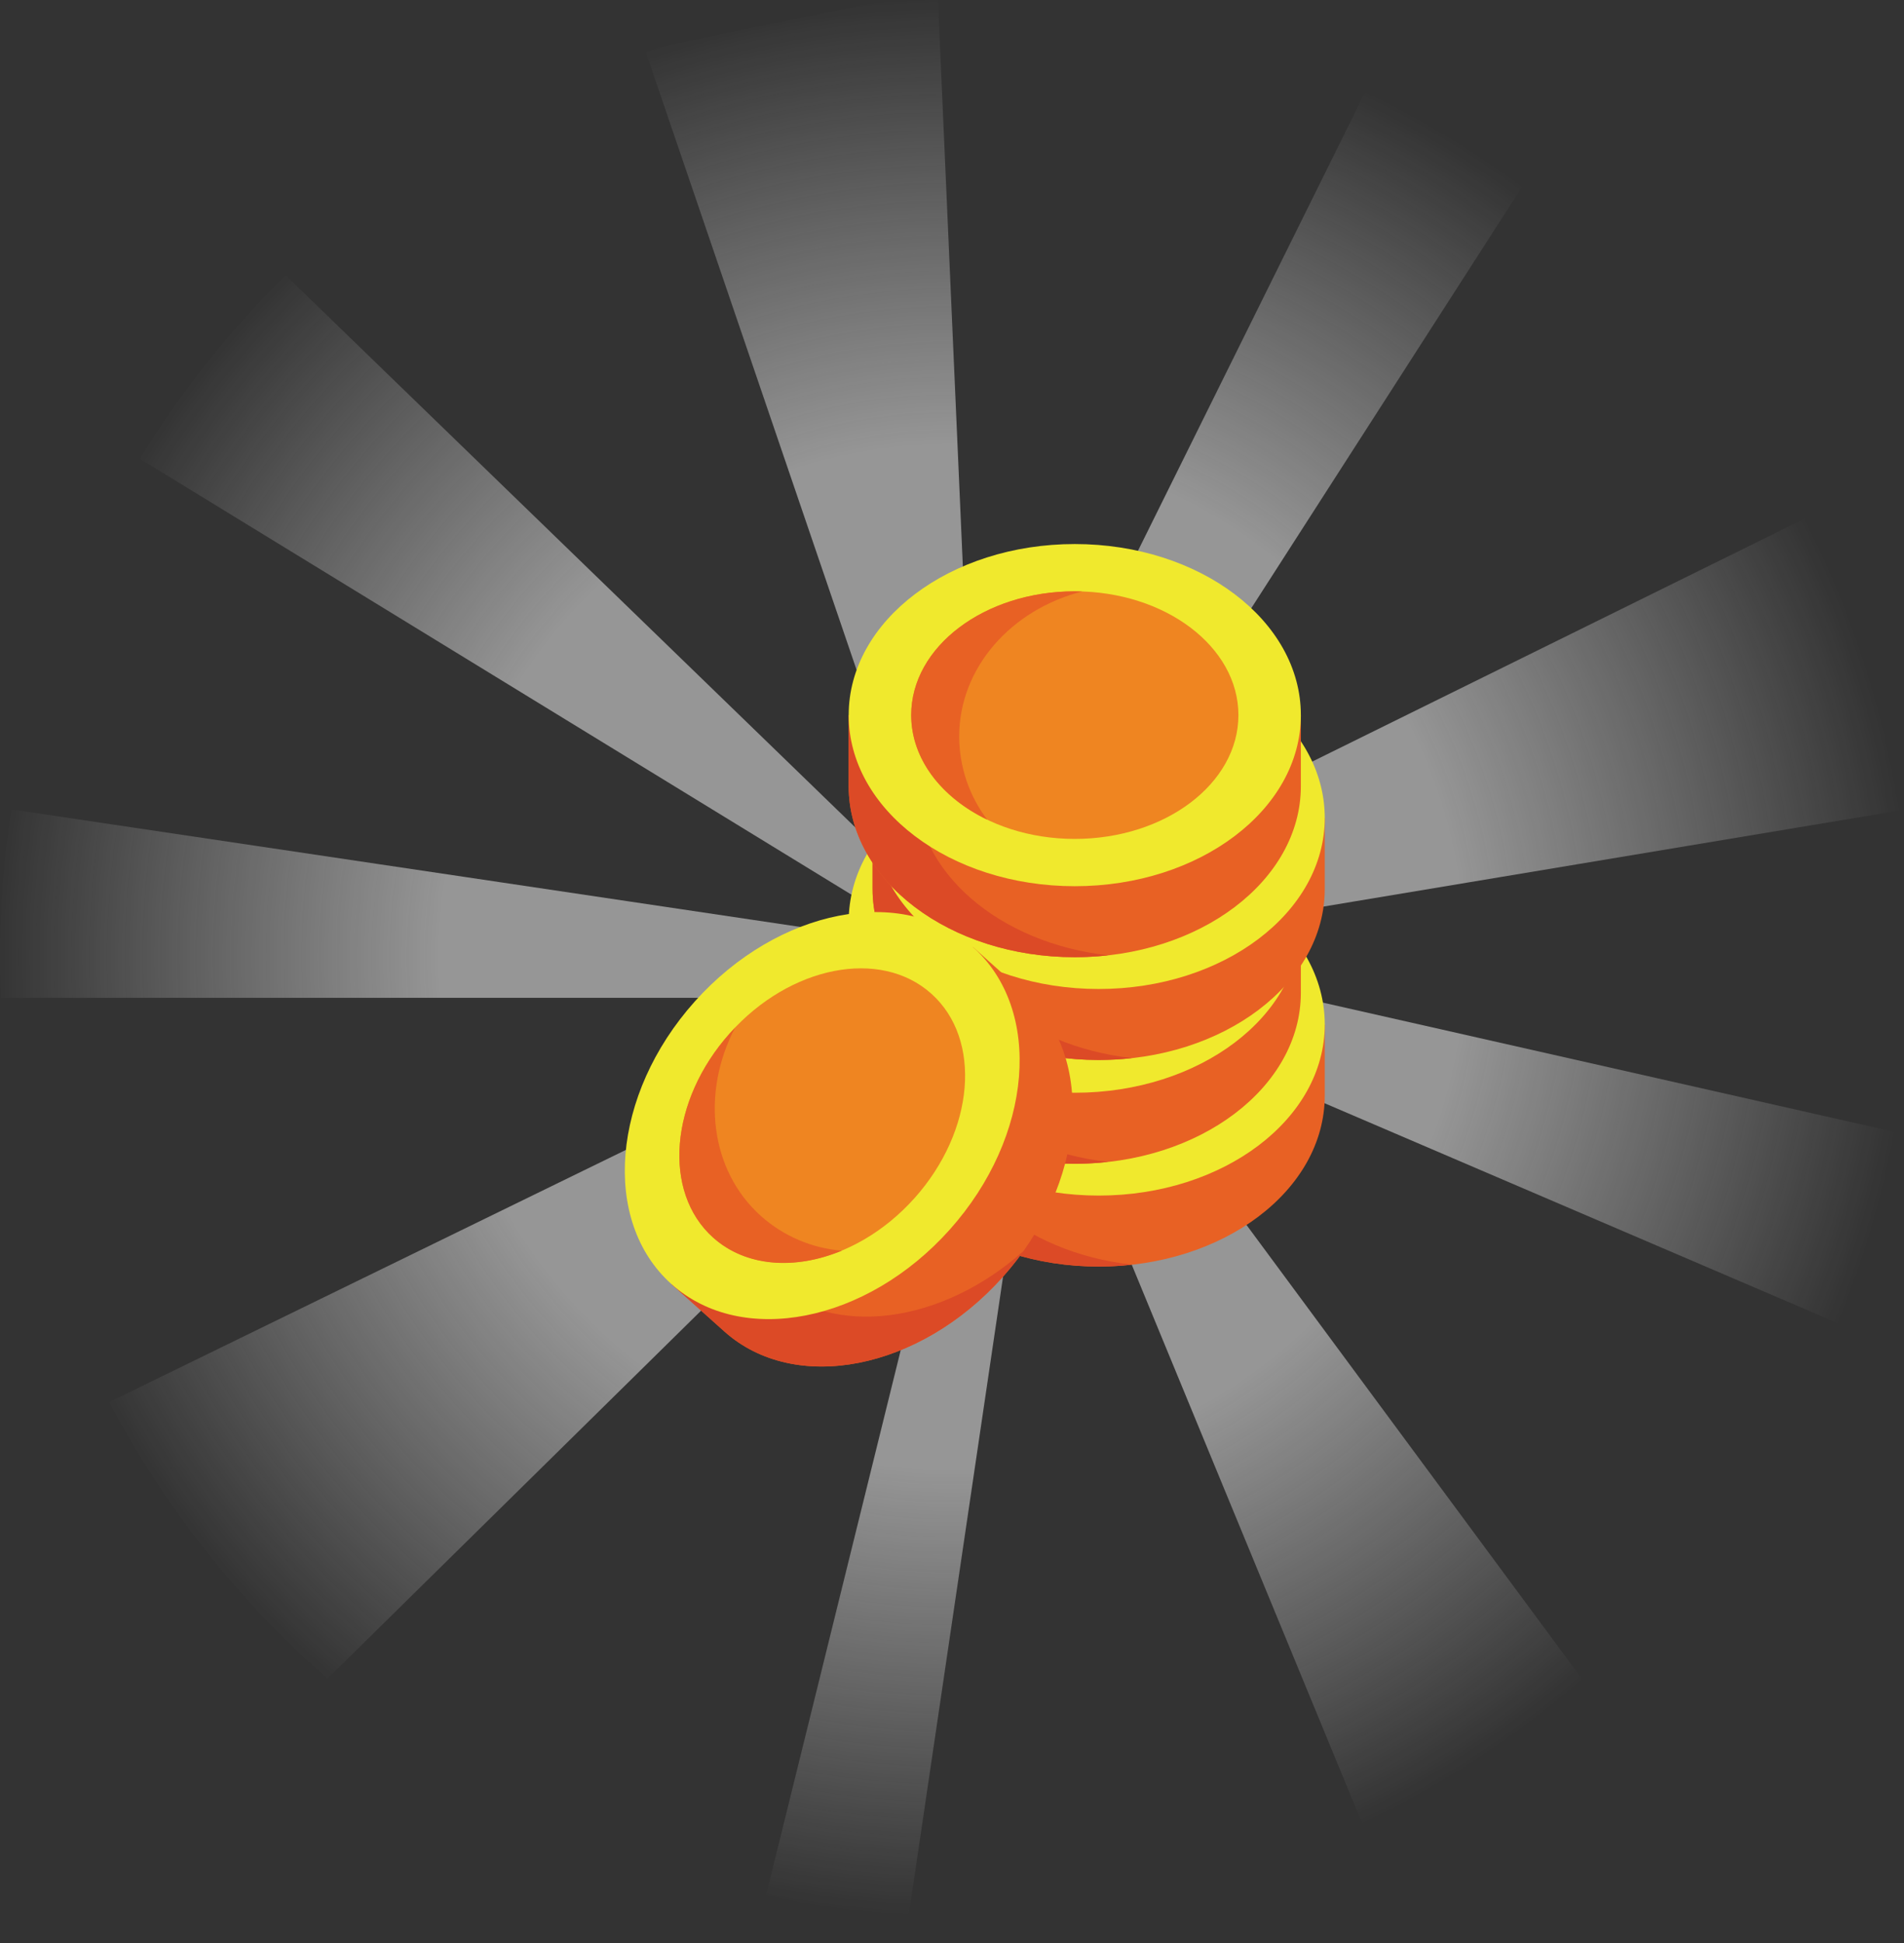 <svg width="49" height="50" viewBox="0 0 49 50" fill="none" xmlns="http://www.w3.org/2000/svg">
<rect x="0" y="0" width="49" height="50" fill="#333333" stroke="none"/>
<path d="M25.13 22.564L35.148 2.339C36.581 3.015 37.94 3.825 39.206 4.754L27.759 22.564L46.532 13.302C47.737 15.623 48.584 18.159 48.999 20.839L27.759 24.379L48.876 29.155C48.558 30.872 48.063 32.526 47.409 34.098L27.759 25.677L40.769 43.279C39.061 44.758 37.147 46.004 35.077 46.973L26.721 26.714L23.391 49.253C22.428 49.205 21.481 49.1 20.551 48.944L19.716 48.766L25.164 26.714L8.428 43.196C6.145 41.199 4.234 38.788 2.812 36.079L24.127 25.677H0.023C0.009 25.333 2.11302e-06 24.987 0 24.64C0 23.344 0.1 22.071 0.293 20.829L24.127 24.379L3.601 11.807C4.655 10.081 5.917 8.495 7.351 7.083L24.127 23.342L16.617 1.332C16.735 1.291 16.853 1.252 16.972 1.213L22.35 0.101C22.94 0.046 23.537 0.012 24.139 0L25.13 22.564Z" fill="url(#paint0_radial_343_982)" fill-opacity="0.5"/>
<path d="M34.093 28.19V26.363H33.569C32.652 24.844 30.626 23.789 28.275 23.789C25.924 23.789 23.897 24.844 22.98 26.363H22.456V28.19C22.456 30.622 25.061 32.593 28.275 32.593C31.488 32.593 34.093 30.625 34.093 28.19Z" fill="#E86124"/>
<path d="M24.175 28.19V26.363H24.699C25.503 25.033 27.158 24.058 29.134 23.836C28.849 23.804 28.562 23.788 28.275 23.789C25.923 23.789 23.897 24.844 22.98 26.363H22.456V28.19C22.456 30.622 25.061 32.593 28.275 32.593C28.562 32.593 28.849 32.577 29.134 32.544C26.328 32.23 24.175 30.401 24.175 28.19Z" fill="#DC4A26"/>
<path d="M28.275 30.766C31.488 30.766 34.093 28.795 34.093 26.364C34.093 23.932 31.488 21.961 28.275 21.961C25.061 21.961 22.456 23.932 22.456 26.364C22.456 28.795 25.061 30.766 28.275 30.766Z" fill="#F0E92D"/>
<path d="M28.275 29.549C30.601 29.549 32.486 28.123 32.486 26.363C32.486 24.604 30.601 23.178 28.275 23.178C25.95 23.178 24.064 24.604 24.064 26.363C24.064 28.123 25.95 29.549 28.275 29.549Z" fill="#EF8521"/>
<path d="M25.299 26.916C25.299 25.141 26.641 23.646 28.467 23.181C28.403 23.181 28.339 23.177 28.275 23.177C25.949 23.177 24.064 24.604 24.064 26.363C24.064 27.495 24.846 28.487 26.02 29.054C25.555 28.438 25.302 27.688 25.299 26.916Z" fill="#E86124"/>
<path d="M33.478 25.545V23.718H32.955C32.037 22.199 30.012 21.143 27.66 21.143C25.308 21.143 23.283 22.199 22.365 23.718H21.841V25.545C21.841 27.977 24.446 29.948 27.66 29.948C30.873 29.948 33.478 27.977 33.478 25.545Z" fill="#E86124"/>
<path d="M23.561 25.545V23.718H24.085C24.888 22.388 26.544 21.413 28.52 21.191C28.234 21.159 27.947 21.143 27.66 21.143C25.308 21.143 23.283 22.199 22.365 23.718H21.841V25.545C21.841 27.977 24.446 29.948 27.66 29.948C27.947 29.948 28.234 29.931 28.52 29.9C25.714 29.585 23.561 27.756 23.561 25.545Z" fill="#DC4A26"/>
<path d="M27.66 28.12C30.873 28.12 33.478 26.149 33.478 23.718C33.478 21.286 30.873 19.315 27.66 19.315C24.447 19.315 21.841 21.286 21.841 23.718C21.841 26.149 24.447 28.12 27.66 28.12Z" fill="#F0E92D"/>
<path d="M27.66 26.903C29.986 26.903 31.871 25.477 31.871 23.718C31.871 21.959 29.986 20.532 27.66 20.532C25.335 20.532 23.45 21.959 23.45 23.718C23.45 25.477 25.335 26.903 27.66 26.903Z" fill="#EF8521"/>
<path d="M24.685 24.271C24.685 22.496 26.026 21.001 27.853 20.536C27.789 20.536 27.725 20.532 27.66 20.532C25.335 20.532 23.45 21.959 23.45 23.718C23.45 24.85 24.232 25.842 25.406 26.409C24.94 25.793 24.687 25.043 24.685 24.271V24.271Z" fill="#E86124"/>
<path d="M34.093 22.875V21.047H33.569C32.652 19.528 30.626 18.473 28.275 18.473C25.924 18.473 23.897 19.528 22.98 21.047H22.456V22.875C22.456 25.306 25.061 27.277 28.275 27.277C31.488 27.277 34.093 25.306 34.093 22.875Z" fill="#E86124"/>
<path d="M24.175 22.875V21.047H24.699C25.503 19.717 27.158 18.742 29.134 18.521C28.849 18.488 28.562 18.473 28.275 18.473C25.923 18.473 23.897 19.528 22.98 21.047H22.456V22.875C22.456 25.306 25.061 27.277 28.275 27.277C28.562 27.277 28.849 27.261 29.134 27.229C26.328 26.915 24.175 25.085 24.175 22.875Z" fill="#DC4A26"/>
<path d="M28.275 25.45C31.488 25.45 34.093 23.479 34.093 21.047C34.093 18.616 31.488 16.645 28.275 16.645C25.061 16.645 22.456 18.616 22.456 21.047C22.456 23.479 25.061 25.45 28.275 25.45Z" fill="#F0E92D"/>
<path d="M28.275 24.233C30.601 24.233 32.486 22.807 32.486 21.047C32.486 19.288 30.601 17.862 28.275 17.862C25.95 17.862 24.064 19.288 24.064 21.047C24.064 22.807 25.95 24.233 28.275 24.233Z" fill="#EF8521"/>
<path d="M25.299 21.6C25.299 19.826 26.641 18.33 28.467 17.865C28.403 17.865 28.339 17.862 28.275 17.862C25.949 17.862 24.064 19.288 24.064 21.047C24.064 22.18 24.846 23.171 26.02 23.738C25.555 23.122 25.302 22.372 25.299 21.6V21.6Z" fill="#E86124"/>
<path d="M33.478 20.23V18.402H32.955C32.037 16.883 30.012 15.828 27.66 15.828C25.308 15.828 23.283 16.883 22.365 18.402H21.841V20.23C21.841 22.661 24.446 24.632 27.66 24.632C30.873 24.632 33.478 22.661 33.478 20.23Z" fill="#E86124"/>
<path d="M23.561 20.23V18.402H24.085C24.888 17.072 26.544 16.097 28.52 15.875C28.234 15.843 27.947 15.828 27.66 15.828C25.308 15.828 23.283 16.883 22.365 18.402H21.841V20.23C21.841 22.661 24.446 24.632 27.66 24.632C27.947 24.632 28.234 24.616 28.52 24.584C25.714 24.27 23.561 22.44 23.561 20.23Z" fill="#DC4A26"/>
<path d="M27.66 22.805C30.873 22.805 33.478 20.834 33.478 18.402C33.478 15.971 30.873 14 27.66 14C24.447 14 21.841 15.971 21.841 18.402C21.841 20.834 24.447 22.805 27.66 22.805Z" fill="#F0E92D"/>
<path d="M27.66 21.588C29.986 21.588 31.871 20.162 31.871 18.402C31.871 16.643 29.986 15.217 27.66 15.217C25.335 15.217 23.45 16.643 23.45 18.402C23.45 20.162 25.335 21.588 27.66 21.588Z" fill="#EF8521"/>
<path d="M24.685 18.955C24.685 17.18 26.026 15.685 27.853 15.22C27.789 15.22 27.725 15.216 27.66 15.216C25.335 15.216 23.45 16.643 23.45 18.402C23.45 19.534 24.232 20.526 25.406 21.093C24.94 20.477 24.688 19.727 24.685 18.955V18.955Z" fill="#E86124"/>
<path d="M26.401 25.589L25.04 24.371L24.69 24.762C22.947 24.433 20.809 25.239 19.242 26.992C17.674 28.744 17.11 30.96 17.632 32.654L17.282 33.045L18.644 34.264C20.457 35.885 23.662 35.257 25.805 32.862C27.947 30.466 28.214 27.21 26.401 25.589Z" fill="#E86124"/>
<path d="M19.79 32.981L18.428 31.763L18.777 31.372C18.321 29.886 18.697 28.003 19.85 26.381C19.636 26.573 19.433 26.777 19.241 26.992C17.677 28.745 17.11 30.96 17.631 32.655L17.282 33.047L18.643 34.265C20.456 35.886 23.662 35.258 25.804 32.863C25.995 32.649 26.175 32.425 26.341 32.192C24.236 34.069 21.437 34.455 19.79 32.981Z" fill="#DC4A26"/>
<path d="M24.441 31.643C26.584 29.247 26.851 25.992 25.039 24.371C23.227 22.75 20.021 23.378 17.879 25.773C15.737 28.168 15.469 31.424 17.281 33.045C19.093 34.666 22.299 34.038 24.441 31.643Z" fill="#F0E92D"/>
<path d="M23.535 30.832C25.085 29.098 25.279 26.742 23.967 25.57C22.656 24.397 20.336 24.851 18.786 26.584C17.235 28.317 17.042 30.674 18.353 31.846C19.664 33.019 21.984 32.565 23.535 30.832Z" fill="#EF8521"/>
<path d="M19.587 31.296C18.265 30.113 18.043 28.118 18.917 26.445C18.872 26.491 18.829 26.538 18.786 26.586C17.236 28.319 17.042 30.675 18.354 31.849C19.197 32.604 20.459 32.684 21.665 32.184C20.894 32.121 20.165 31.809 19.587 31.296Z" fill="#E86124"/>
<defs>
<radialGradient id="paint0_radial_343_982" cx="0" cy="0" r="1" gradientUnits="userSpaceOnUse" gradientTransform="translate(24.5 24.627) rotate(90) scale(24.627 24.5)">
<stop offset="0.531" stop-color="#F9F9F9"/>
<stop offset="1" stop-color="white" stop-opacity="0"/>
</radialGradient>
</defs>
</svg>
